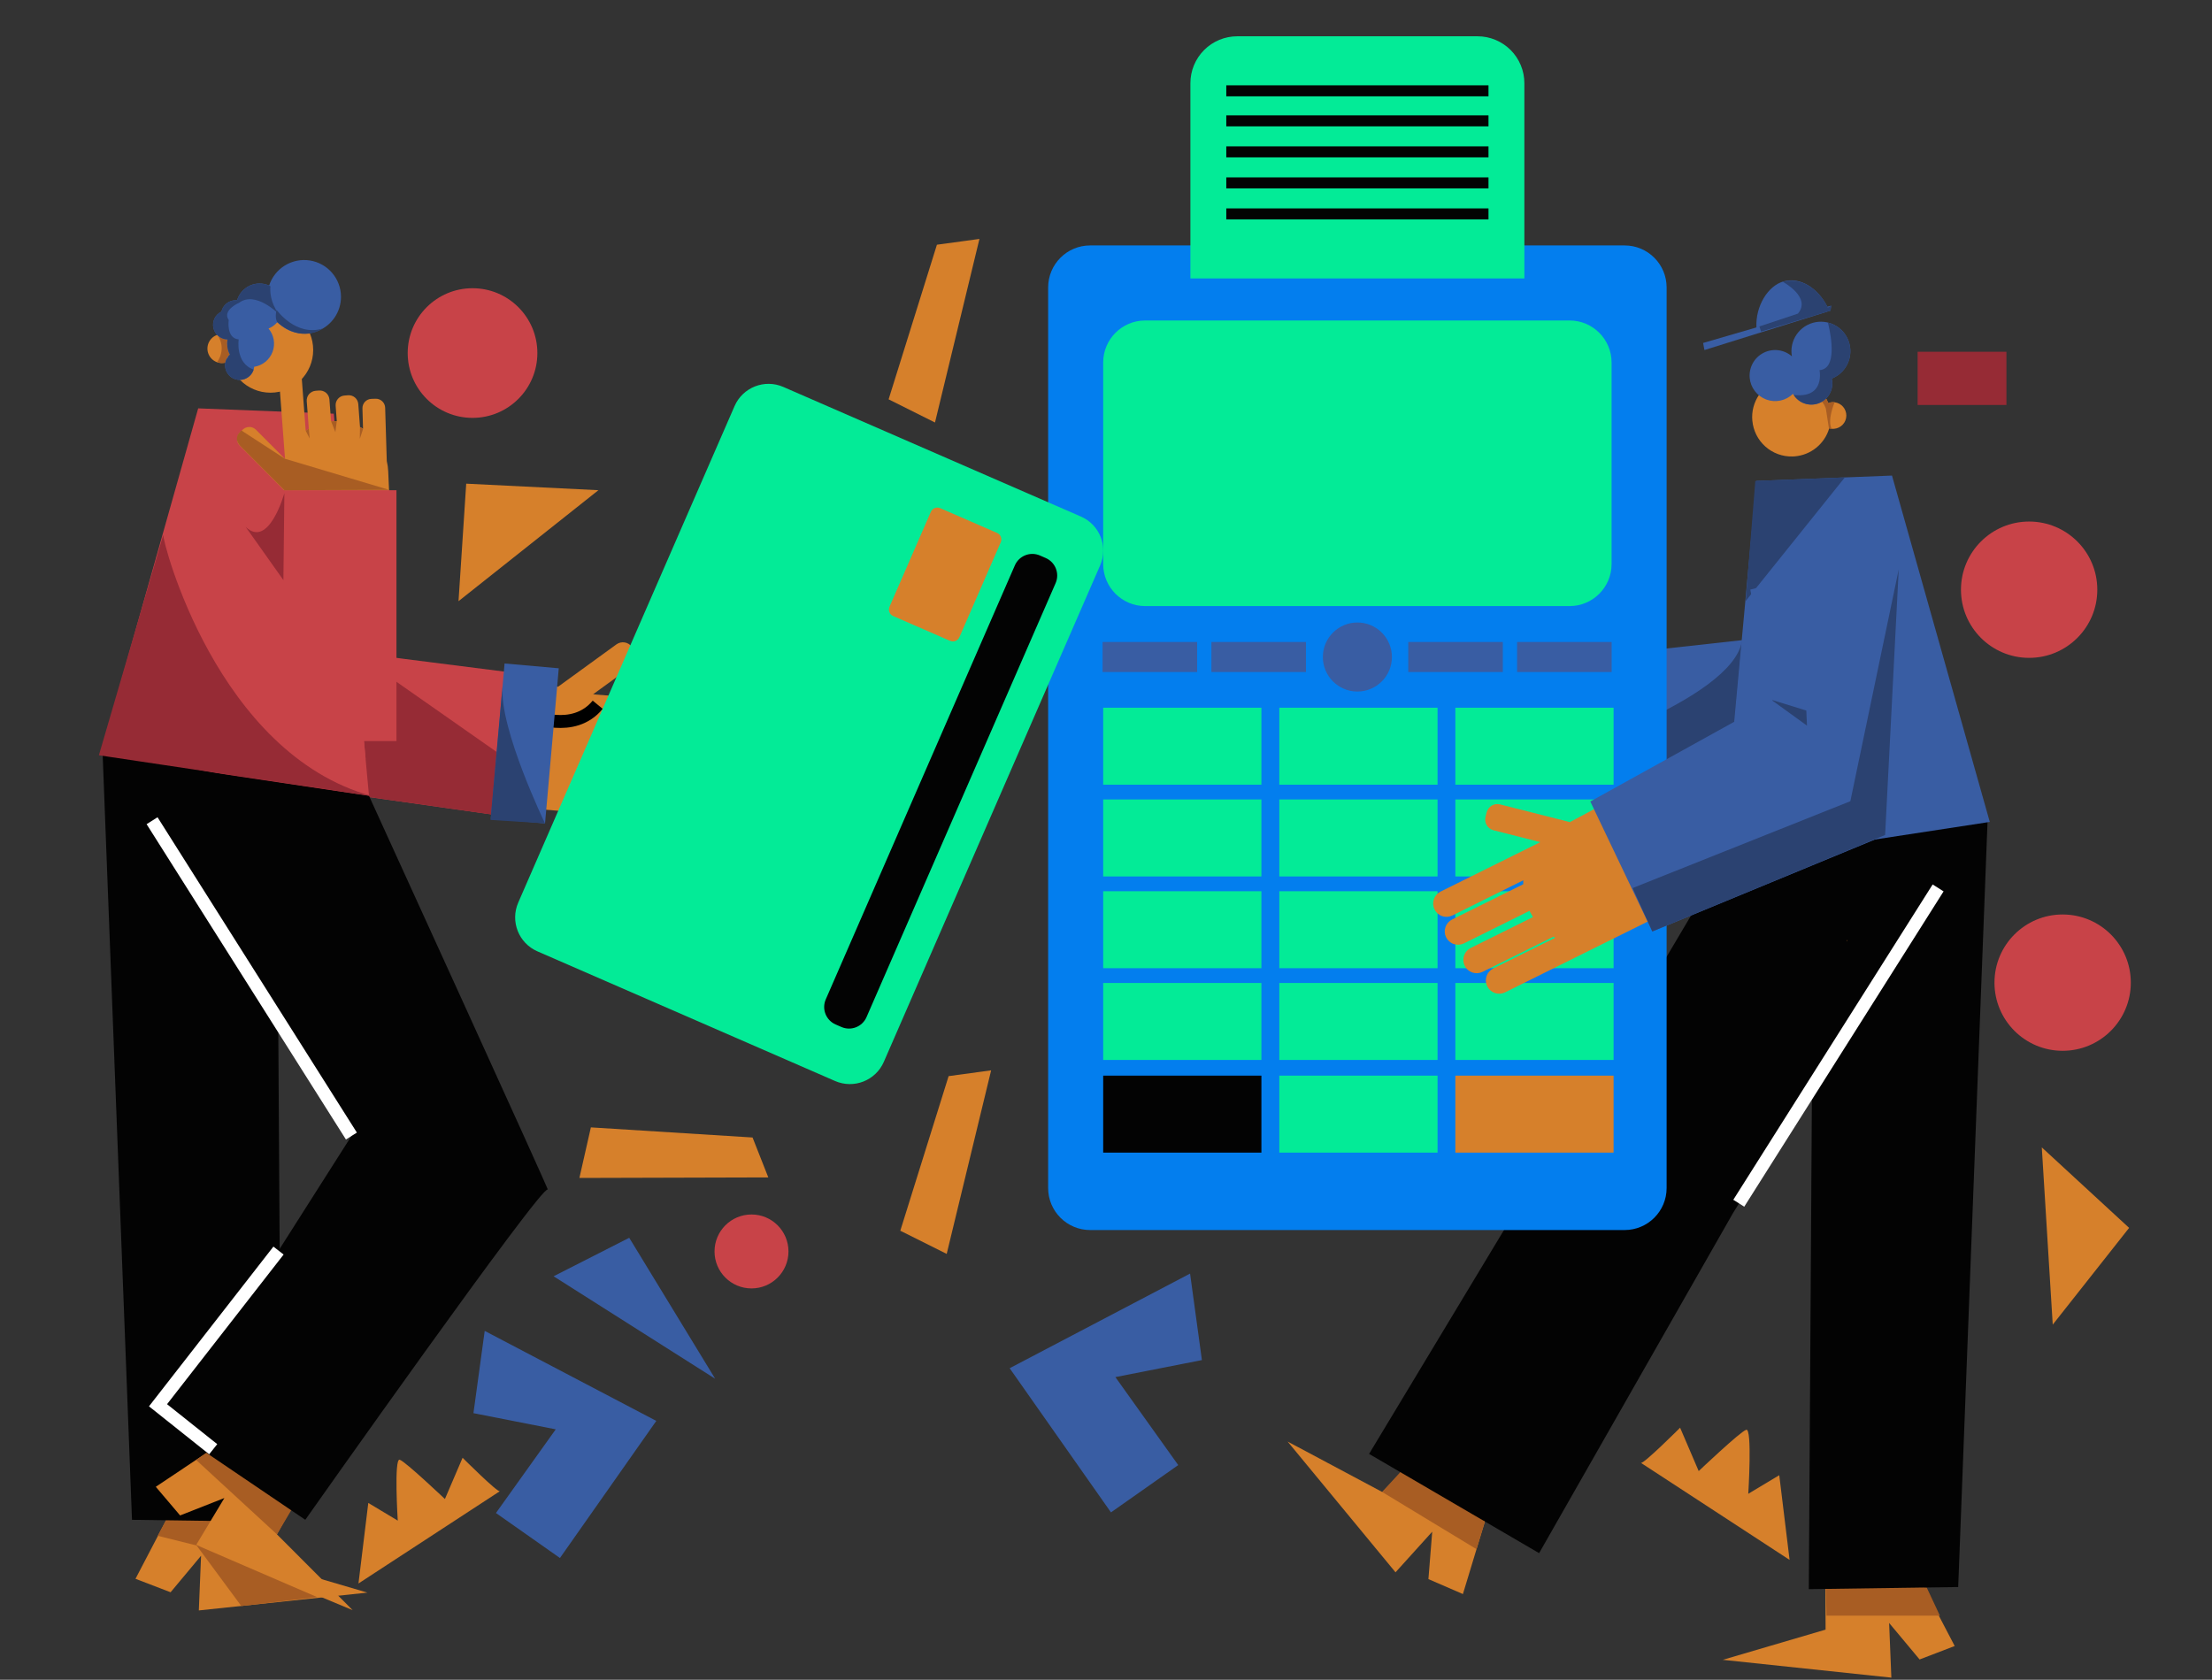 <svg width="395" height="300" viewBox="0 0 395 300" fill="none" xmlns="http://www.w3.org/2000/svg">
<rect x="0" y="0" width="395" height="300" fill="#333333" stroke="none"/>
<g clip-path="url(#clip0_108_456)">
<path d="M249.2 280.81L255.754 273.556L255.075 282.024L261.233 284.693L263.665 276.676L265.145 271.792L266.644 266.849L254.678 258.378L251.87 261.267L246.82 266.462L229.933 257.458L249.2 280.81Z" fill="#D6802B"/>
<path d="M251.694 261.13L246.82 266.462L263.665 276.676L265.145 271.792L251.869 261.267L251.694 261.13Z" fill="#A85D23"/>
<path d="M353.043 146.733L309.47 216.642L274.842 277.386L244.479 259.663C244.479 259.663 278.409 203.341 277.612 204.67C276.815 206 307.93 153.44 307.93 153.44L353.043 146.733Z" fill="#030303"/>
<path d="M264.302 121.52L264.564 121.503L264.48 121.44C264.418 121.464 264.36 121.49 264.302 121.52Z" fill="#D6802B"/>
<path d="M242.508 125.319C242.528 125.631 242.61 125.936 242.748 126.217C242.886 126.497 243.077 126.748 243.312 126.954C243.547 127.16 243.82 127.318 244.116 127.419C244.412 127.52 244.725 127.562 245.037 127.541L259.138 126.625C259.035 126.836 258.938 127.051 258.85 127.27L244.748 128.187C244.212 128.222 243.703 128.437 243.304 128.798C242.906 129.159 242.641 129.644 242.554 130.175C242.466 130.705 242.561 131.249 242.822 131.719C243.083 132.189 243.496 132.557 243.993 132.762C244.33 132.9 244.693 132.96 245.056 132.938L258.051 132.094C258.051 132.22 258.068 132.349 258.081 132.478C258.109 132.775 258.149 133.065 258.201 133.354L245.845 134.161C245.533 134.181 245.229 134.263 244.948 134.401C244.668 134.539 244.417 134.731 244.211 134.966C244.005 135.201 243.847 135.474 243.746 135.77C243.645 136.066 243.604 136.379 243.624 136.691C243.644 137.003 243.726 137.308 243.864 137.588C244.002 137.869 244.194 138.119 244.429 138.325C244.664 138.532 244.937 138.69 245.233 138.79C245.529 138.891 245.842 138.933 246.154 138.912L260.208 137.999C260.283 138.096 260.357 138.194 260.434 138.289L248.093 139.096C247.782 139.117 247.477 139.198 247.196 139.336C246.916 139.474 246.665 139.666 246.459 139.901C246.253 140.136 246.095 140.409 245.994 140.705C245.893 141.001 245.852 141.314 245.872 141.626C245.892 141.938 245.974 142.243 246.112 142.523C246.25 142.804 246.442 143.054 246.677 143.261C246.912 143.467 247.185 143.625 247.481 143.725C247.777 143.826 248.09 143.868 248.402 143.847L276.706 142.009L276.687 141.715L284.366 140.98L282.268 119.156L270.81 120.255L260.521 112.531C260.314 112.376 260.079 112.263 259.828 112.198C259.577 112.134 259.316 112.12 259.059 112.156C258.803 112.193 258.556 112.28 258.333 112.411C258.11 112.543 257.916 112.718 257.76 112.925L257.276 113.571C257.121 113.778 257.007 114.013 256.943 114.264C256.878 114.515 256.864 114.776 256.9 115.032C256.937 115.289 257.023 115.536 257.155 115.758C257.287 115.981 257.461 116.176 257.668 116.332L264.48 121.443L264.564 121.506L264.303 121.523L244.729 122.795C244.1 122.836 243.513 123.125 243.097 123.598C242.68 124.071 242.469 124.69 242.508 125.319Z" fill="#D6802B"/>
<path d="M317.796 94.891L312.557 114.163L275.598 118.249L276.864 143.941L334.805 136.671L339.789 103.725L317.796 94.891Z" fill="#395DA3"/>
<path d="M275.644 119.781L272.727 142.235L276.976 142.083L275.644 119.781Z" fill="#A85D23"/>
<path d="M260.346 123.12C260.346 123.12 254.913 131.361 261.251 141.033" stroke="black" stroke-width="2.31" stroke-miterlimit="10"/>
<path d="M275.46 125.508C275.46 125.508 267.946 128.716 263.697 123.36" stroke="black" stroke-width="2.31" stroke-miterlimit="10"/>
<path d="M311.088 114.368L308.789 140.027L276.871 143.846L276.548 135.32C276.548 135.32 309.478 125.182 311.088 114.368Z" fill="#2B4271"/>
<path d="M194.674 219.682H290.105C294.251 219.682 297.611 216.322 297.611 212.176V51.339C297.611 47.193 294.251 43.833 290.105 43.833H194.674C190.529 43.833 187.168 47.193 187.168 51.339V212.176C187.168 216.322 190.529 219.682 194.674 219.682Z" fill="#037EEE"/>
<path d="M204.502 108.245L280.276 108.245C284.421 108.245 287.782 104.885 287.782 100.739V64.741C287.782 60.596 284.421 57.236 280.276 57.236L204.502 57.236C200.357 57.236 196.997 60.596 196.997 64.741V100.739C196.997 104.885 200.357 108.245 204.502 108.245Z" fill="#03EB97"/>
<path d="M242.39 123.505C245.795 123.505 248.555 120.745 248.555 117.34C248.555 113.936 245.795 111.176 242.39 111.176C238.985 111.176 236.225 113.936 236.225 117.34C236.225 120.745 238.985 123.505 242.39 123.505Z" fill="#395DA3"/>
<path d="M270.908 120.021H287.796V114.66H270.908V120.021Z" fill="#395DA3"/>
<path d="M251.474 120.021H268.363V114.66H251.474V120.021Z" fill="#395DA3"/>
<path d="M216.322 120.021H233.211V114.66H216.322V120.021Z" fill="#395DA3"/>
<path d="M196.889 120.021H213.777V114.66H196.889V120.021Z" fill="#395DA3"/>
<path d="M259.885 140.144H288.14V126.396H259.885V140.144Z" fill="#03EB97"/>
<path d="M228.45 140.144H256.705V126.396H228.45V140.144Z" fill="#03EB97"/>
<path d="M196.997 140.144H225.251V126.396H196.997V140.144Z" fill="#03EB97"/>
<path d="M259.885 156.529H288.14V142.781H259.885V156.529Z" fill="#03EB97"/>
<path d="M228.45 156.529H256.705V142.781H228.45V156.529Z" fill="#03EB97"/>
<path d="M196.997 156.529H225.251V142.781H196.997V156.529Z" fill="#03EB97"/>
<path d="M259.885 172.917H288.14V159.169H259.885V172.917Z" fill="#03EB97"/>
<path d="M228.45 172.917H256.705V159.169H228.45V172.917Z" fill="#03EB97"/>
<path d="M196.997 172.917H225.251V159.169H196.997V172.917Z" fill="#03EB97"/>
<path d="M259.885 189.302H288.14V175.554H259.885V189.302Z" fill="#03EB97"/>
<path d="M228.45 189.302H256.705V175.554H228.45V189.302Z" fill="#03EB97"/>
<path d="M196.997 189.302H225.251V175.554H196.997V189.302Z" fill="#03EB97"/>
<path d="M259.885 205.853H288.14V192.105H259.885V205.853Z" fill="#D6802B"/>
<path d="M228.45 205.853H256.705V192.105H228.45V205.853Z" fill="#03EB97"/>
<path d="M196.997 205.853H225.251V192.105H196.997V205.853Z" fill="#030303"/>
<path d="M272.208 49.73L212.572 49.73V14.855C212.572 12.634 213.454 10.504 215.024 8.934C216.595 7.363 218.725 6.481 220.946 6.481L263.834 6.481C264.934 6.481 266.023 6.698 267.039 7.119C268.055 7.539 268.978 8.156 269.756 8.934C270.533 9.711 271.15 10.635 271.571 11.651C271.992 12.667 272.208 13.755 272.208 14.855V49.73Z" fill="#03EB97"/>
<path d="M218.98 17.203L265.802 17.203V15.238L218.98 15.238V17.203Z" fill="#030303"/>
<path d="M218.98 22.566L265.802 22.566V20.6L218.98 20.6V22.566Z" fill="#030303"/>
<path d="M218.98 28.105L265.802 28.105V26.139L218.98 26.139V28.105Z" fill="#030303"/>
<path d="M218.98 33.646L265.802 33.646V31.681L218.98 31.681V33.646Z" fill="#030303"/>
<path d="M218.98 39.187L265.802 39.187V37.221L218.98 37.221V39.187Z" fill="#030303"/>
<path d="M32.827 265.439L24.196 281.967L30.461 284.372L35.904 277.85L35.505 287.617L65.611 284.436L47.251 279.041L47.299 267.767L32.827 265.439Z" fill="#D6802B"/>
<path d="M29.877 271.095L47.504 271.821L47.251 279.041L28.151 274.287L29.877 271.095Z" fill="#A85D23"/>
<path d="M106.16 124.015L105.895 123.993L105.982 123.93L106.16 124.015Z" fill="#D6802B"/>
<path d="M125.322 130.346L111.239 129.204C111.339 129.417 111.432 129.633 111.518 129.849L125.601 130.992C126.213 131.042 126.782 131.327 127.189 131.787C127.595 132.247 127.809 132.846 127.784 133.459C127.76 134.073 127.499 134.653 127.057 135.079C126.615 135.504 126.025 135.743 125.411 135.744C125.346 135.744 125.282 135.744 125.216 135.744L112.237 134.691C112.228 134.818 112.217 134.947 112.202 135.075C112.168 135.37 112.125 135.662 112.068 135.949L124.407 136.951C125.001 137.024 125.546 137.317 125.933 137.772C126.321 138.228 126.522 138.812 126.498 139.41C126.474 140.008 126.226 140.574 125.804 140.997C125.381 141.42 124.814 141.669 124.217 141.693C124.152 141.693 124.088 141.693 124.022 141.693L109.981 140.553C109.907 140.652 109.83 140.747 109.751 140.841L122.08 141.841C122.692 141.892 123.261 142.177 123.667 142.637C124.074 143.096 124.287 143.696 124.263 144.309C124.238 144.922 123.978 145.503 123.535 145.928C123.093 146.354 122.504 146.593 121.89 146.594C121.825 146.594 121.761 146.594 121.694 146.586L93.424 144.289L93.448 143.997L85.782 143.145L88.227 121.359L99.664 122.642L110.077 115.084C110.5 114.777 111.028 114.651 111.545 114.734C112.061 114.816 112.524 115.1 112.831 115.523L113.316 116.185C113.622 116.609 113.747 117.137 113.664 117.653C113.582 118.169 113.297 118.632 112.873 118.938L105.982 123.941L105.895 124.004L106.16 124.026L125.716 125.601C126.328 125.652 126.897 125.937 127.303 126.397C127.71 126.857 127.923 127.456 127.899 128.069C127.874 128.683 127.614 129.263 127.171 129.689C126.729 130.114 126.14 130.353 125.526 130.354C125.453 130.354 125.393 130.351 125.322 130.346Z" fill="#D6802B"/>
<path d="M110.088 125.677C110.088 125.677 115.388 134.006 108.894 143.579" stroke="black" stroke-width="2.31" stroke-miterlimit="10"/>
<path d="M94.936 127.822C94.936 127.822 102.398 131.152 106.733 125.863" stroke="black" stroke-width="2.31" stroke-miterlimit="10"/>
<path d="M54.866 96.035L58.028 115.88L94.916 120.562L93.237 146.231L35.418 138.026L27.911 99.432L54.866 96.035Z" fill="#C84348"/>
<path d="M63.565 116.7L94.282 138.213L93.237 146.231L65.894 142.133L63.565 116.7Z" fill="#962B35"/>
<path d="M93.354 137.721L50.635 134.326L28.402 102.469L35.419 138.026L93.237 146.231L93.718 138.449L93.354 137.721Z" fill="#962B35"/>
<path d="M90.102 118.497L87.649 146.201L97.328 147.058L99.781 119.354L90.102 118.497Z" fill="#395DA3"/>
<path d="M97.323 147.048C97.323 147.048 89.223 130.312 89.728 122.634L87.588 146.439L97.323 147.048Z" fill="#2B4271"/>
<path d="M48.3 70.133C52.512 70.133 55.927 66.719 55.927 62.506C55.927 58.294 52.512 54.879 48.3 54.879C44.087 54.879 40.673 58.294 40.673 62.506C40.673 66.719 44.087 70.133 48.3 70.133Z" fill="#D6802B"/>
<path d="M39.629 64.841C41.058 64.841 42.216 63.683 42.216 62.255C42.216 60.826 41.058 59.668 39.629 59.668C38.2 59.668 37.042 60.826 37.042 62.255C37.042 63.683 38.2 64.841 39.629 64.841Z" fill="#D6802B"/>
<path d="M59.602 73.885L35.391 72.931L17.928 134.792L65.894 142.133L59.602 73.885Z" fill="#C84348"/>
<path d="M18.309 134.172L23.57 271.432L50.248 271.813L49.42 140.179L18.309 134.172Z" fill="#030303"/>
<path d="M43.319 255.173L27.819 265.537L32.163 270.653L40.068 267.541L35.033 275.92L62.976 287.569L49.452 274.029L54.902 264.16L43.319 255.173Z" fill="#D6802B"/>
<path d="M37.959 258.699L53.138 267.816L49.452 274.029L35.025 260.741L37.959 258.699Z" fill="#A85D23"/>
<path d="M20.779 135.418L62.752 202.892L29.812 254.695L54.516 271.431C54.516 271.431 97.019 211.13 97.817 212.459C98.614 213.787 65.892 142.133 65.892 142.133L20.779 135.418Z" fill="#030303"/>
<path d="M38.073 258.824L28.218 250.974L49.734 223.347" stroke="white" stroke-width="2.31" stroke-miterlimit="10"/>
<path d="M27.156 146.576L62.752 202.892" stroke="white" stroke-width="2.31" stroke-miterlimit="10"/>
<path d="M35.033 275.92L56.642 285.242L43.094 286.836L35.033 275.92Z" fill="#A85D23"/>
<path d="M38.777 59.743C38.777 59.743 39.198 60.507 40.665 60.607C40.665 60.607 40.239 61.575 41.036 63.297C41.036 63.297 40.271 64.126 40.271 64.791C40.271 64.791 39.275 64.953 38.777 64.657C38.777 64.657 40.603 62.367 38.777 59.743Z" fill="#A85D23"/>
<path d="M64.842 76.576L64.834 76.601V76.569L64.842 76.576Z" fill="#D6802B"/>
<path d="M69.864 96.408L51.192 97.231L50.766 87.579L42.829 79.611L42.806 79.587C42.636 79.411 42.507 79.2 42.429 78.969C42.346 78.723 42.322 78.462 42.357 78.204C42.392 77.948 42.485 77.702 42.631 77.487C42.683 77.41 42.743 77.337 42.808 77.269L42.836 77.24L43.136 76.942L43.329 76.748C43.645 76.433 44.072 76.256 44.518 76.256C44.964 76.256 45.391 76.433 45.706 76.748L50.895 81.954L50.921 82.296C50.942 82.213 50.963 82.135 50.987 82.048L50.895 81.954L49.618 64.935C49.581 64.431 49.745 63.932 50.075 63.548C50.404 63.165 50.873 62.928 51.377 62.89L51.621 62.873C52.126 62.835 52.624 62.999 53.008 63.329C53.391 63.659 53.628 64.127 53.666 64.632L54.589 76.937C54.77 76.808 54.955 76.687 55.146 76.572L54.776 71.645C54.759 71.419 54.787 71.191 54.857 70.975C54.928 70.76 55.041 70.56 55.189 70.388C55.337 70.216 55.518 70.074 55.72 69.972C55.923 69.869 56.144 69.808 56.371 69.791L56.968 69.746C57.424 69.711 57.876 69.858 58.224 70.155C58.572 70.452 58.788 70.874 58.825 71.331L59.119 75.252H59.129C59.277 75.238 59.425 75.228 59.576 75.222C59.726 75.215 59.855 75.212 59.995 75.212H60.142L59.937 72.468C59.904 72.018 60.05 71.572 60.345 71.23C60.64 70.887 61.059 70.676 61.509 70.642L62.154 70.593C62.378 70.576 62.602 70.603 62.815 70.673C63.027 70.743 63.224 70.854 63.393 71C63.563 71.146 63.702 71.324 63.803 71.524C63.903 71.724 63.963 71.942 63.98 72.165L64.286 76.256C64.47 76.35 64.651 76.453 64.827 76.559V76.592L64.835 76.566H64.825L64.722 72.945C64.715 72.727 64.751 72.51 64.828 72.306C64.905 72.102 65.022 71.916 65.171 71.757C65.32 71.598 65.499 71.471 65.697 71.381C65.896 71.292 66.11 71.242 66.328 71.235L67.072 71.213C67.29 71.206 67.507 71.243 67.711 71.321C67.915 71.398 68.101 71.516 68.26 71.665C68.418 71.816 68.546 71.995 68.635 72.195C68.723 72.394 68.772 72.609 68.778 72.827L69.067 82.348C69.211 82.941 69.297 83.546 69.323 84.156L69.864 96.408Z" fill="#D6802B"/>
<path d="M64.842 76.576L64.834 76.601V76.569L64.842 76.576Z" fill="#D6802B"/>
<path d="M50.892 81.954L50.984 82.048C50.959 82.13 50.938 82.209 50.917 82.296L50.892 81.954Z" fill="#D6802B"/>
<path d="M70.798 87.551H48.019V132.351H70.798V87.551Z" fill="#C84348"/>
<path d="M43.878 94.11L50.608 103.607L50.78 88.076C50.78 88.076 48.019 98.078 43.878 94.11Z" fill="#962B35"/>
<path d="M50.984 82.048C50.959 82.13 50.938 82.209 50.917 82.296L50.892 81.954L50.984 82.048Z" fill="#D6802B"/>
<path d="M50.796 87.611H50.722L50.724 87.537L50.796 87.611Z" fill="#A85D23"/>
<path d="M69.48 87.485L50.796 87.553L50.724 87.48L42.829 79.561L42.806 79.537C42.649 79.352 42.521 79.143 42.429 78.919C42.324 78.686 42.284 78.43 42.313 78.177C42.341 77.924 42.437 77.683 42.59 77.479L42.624 77.437L42.801 77.219L43.089 76.866L43.129 76.892L50.875 81.928L69.48 87.485Z" fill="#A85D23"/>
<path d="M50.861 87.611V87.674L50.796 87.611H50.861Z" fill="#A85D23"/>
<path d="M55.296 78.305L54.591 76.932C54.771 76.803 54.957 76.682 55.147 76.567L55.296 78.305Z" fill="#A85D23"/>
<path d="M60.137 75.218L59.889 77.179L59.129 75.257C59.277 75.243 59.426 75.233 59.576 75.226C59.726 75.22 59.855 75.217 59.995 75.217L60.137 75.218Z" fill="#A85D23"/>
<path d="M64.841 76.577L64.833 76.603L64.414 77.894L64.252 78.368L64.28 76.27C64.464 76.364 64.645 76.467 64.82 76.574L64.841 76.577Z" fill="#A85D23"/>
<path d="M84.382 74.631C90.775 74.631 95.959 69.447 95.959 63.053C95.959 56.659 90.775 51.476 84.382 51.476C77.987 51.476 72.804 56.659 72.804 63.053C72.804 69.447 77.987 74.631 84.382 74.631Z" fill="#C84348"/>
<path d="M89.271 266.316L64.012 282.806L65.766 268.421L71.029 271.579C71.029 271.579 70.327 260.352 71.379 260.702C72.431 261.052 79.448 267.719 79.448 267.719L82.606 260.352C82.606 260.352 88.921 266.667 89.271 266.316Z" fill="#D6802B"/>
<path d="M86.554 237.692L117.197 253.767L99.992 278.255L88.563 270.219L99.238 255.275L84.544 252.386L86.554 237.692Z" fill="#395DA3"/>
<path d="M137.198 210.282L103.465 210.377L105.514 201.346L134.386 203.153L137.198 210.282Z" fill="#D6802B"/>
<path d="M112.362 221.065L127.709 246.239L98.856 227.937L112.362 221.065Z" fill="#395DA3"/>
<path d="M81.878 107.369L106.859 87.548L83.253 86.381L81.878 107.369Z" fill="#D6802B"/>
<path d="M134.197 230.107C137.843 230.107 140.799 227.151 140.799 223.505C140.799 219.859 137.843 216.903 134.197 216.903C130.551 216.903 127.595 219.859 127.595 223.505C127.595 227.151 130.551 230.107 134.197 230.107Z" fill="#C84348"/>
<path d="M60.892 53.004C60.893 54.321 60.498 55.607 59.76 56.696C59.021 57.786 57.972 58.629 56.749 59.116C55.526 59.602 54.185 59.711 52.899 59.427C51.614 59.143 50.443 58.48 49.539 57.523C49.11 58.029 48.566 58.425 47.953 58.678C48.431 59.246 48.75 59.931 48.876 60.663C49.002 61.395 48.931 62.148 48.671 62.843C48.41 63.538 47.969 64.152 47.392 64.621C46.816 65.089 46.126 65.396 45.392 65.51C45.375 65.677 45.342 65.842 45.293 66.003C45.189 66.344 45.017 66.659 44.786 66.93C44.556 67.201 44.272 67.421 43.953 67.579C43.634 67.736 43.286 67.826 42.93 67.844C42.575 67.861 42.22 67.806 41.887 67.681C41.554 67.556 41.249 67.365 40.993 67.118C40.737 66.871 40.534 66.575 40.397 66.246C40.259 65.918 40.191 65.566 40.195 65.21C40.199 64.854 40.276 64.503 40.421 64.178C40.57 63.854 40.783 63.563 41.047 63.323C40.731 62.726 40.565 62.062 40.563 61.386C40.563 61.13 40.587 60.875 40.633 60.623C40.043 60.617 39.472 60.412 39.014 60.04C38.556 59.668 38.238 59.152 38.111 58.576C37.984 57.999 38.056 57.397 38.316 56.867C38.575 56.338 39.007 55.912 39.54 55.659C39.669 55.081 39.992 54.564 40.454 54.194C40.917 53.824 41.491 53.622 42.083 53.622C42.169 53.622 42.253 53.622 42.337 53.633C42.505 53.061 42.794 52.531 43.184 52.08C43.575 51.629 44.057 51.266 44.599 51.016C45.14 50.766 45.729 50.635 46.326 50.632C46.923 50.629 47.513 50.753 48.058 50.996C48.539 49.506 49.537 48.236 50.871 47.415C52.205 46.594 53.789 46.277 55.336 46.52C56.884 46.763 58.294 47.55 59.313 48.741C60.331 49.931 60.891 51.446 60.892 53.012V53.004Z" fill="#395DA3"/>
<path d="M49.404 55.354C49.404 55.354 52.793 60.136 57.605 58.675C57.605 58.675 53.953 61.43 49.502 57.545C49.502 57.552 49.005 56.722 49.404 55.354Z" fill="#2B4271"/>
<path d="M29.154 95.507C28.976 96.592 38.738 134.618 66.433 142.188L17.658 134.887L29.154 95.507Z" fill="#962B35"/>
<path d="M45.293 66.005C45.189 66.345 45.017 66.66 44.786 66.931C44.556 67.202 44.272 67.423 43.953 67.58C43.634 67.738 43.286 67.828 42.931 67.845C42.575 67.863 42.22 67.808 41.887 67.683C41.554 67.558 41.25 67.367 40.993 67.12C40.737 66.873 40.534 66.576 40.397 66.248C40.26 65.92 40.191 65.567 40.195 65.211C40.199 64.856 40.276 64.505 40.421 64.18C40.53 64.026 40.65 63.881 40.781 63.746L40.736 63.662C40.83 63.539 40.934 63.426 41.049 63.323C40.732 62.726 40.566 62.062 40.565 61.386C40.565 61.13 40.588 60.875 40.634 60.623C40.044 60.617 39.474 60.412 39.016 60.04C38.558 59.668 38.239 59.152 38.112 58.576C37.986 57.999 38.058 57.397 38.318 56.868C38.577 56.338 39.009 55.912 39.542 55.659C39.671 55.081 39.994 54.564 40.456 54.194C40.918 53.824 41.493 53.622 42.085 53.622C42.171 53.622 42.255 53.622 42.339 53.633C42.514 53.041 42.819 52.495 43.231 52.035C43.642 51.574 44.151 51.21 44.72 50.97C45.289 50.729 45.904 50.618 46.522 50.643C47.139 50.669 47.743 50.831 48.29 51.118C48.203 52.021 48.25 53.937 49.735 56.044C49.635 55.944 45.586 51.918 42.7 54.072C42.7 54.072 39.613 55.388 40.847 57.158C40.847 57.158 40.353 60.408 42.623 60.615C42.623 60.6 41.975 64.848 45.293 66.005Z" fill="#2B4271"/>
<path d="M193.033 92.261L139.88 69.106C136.53 67.646 132.631 69.179 131.171 72.529L92.543 161.198C91.084 164.548 92.616 168.447 95.967 169.907L149.12 193.062C152.47 194.522 156.369 192.989 157.828 189.639L196.456 100.97C197.916 97.62 196.383 93.721 193.033 92.261Z" fill="#03EB97"/>
<path d="M186.741 99.662L185.707 99.211C183.983 98.46 181.976 99.249 181.225 100.973L147.458 178.485C146.706 180.209 147.495 182.216 149.219 182.967L150.254 183.417C151.978 184.168 153.984 183.38 154.735 181.655L188.503 104.144C189.254 102.42 188.465 100.413 186.741 99.662Z" fill="#030303"/>
<path d="M178.052 95.181L167.891 90.755C167.251 90.475 166.505 90.769 166.226 91.409L158.841 108.36C158.562 109.001 158.855 109.746 159.496 110.025L169.657 114.452C170.298 114.731 171.043 114.438 171.323 113.797L178.707 96.847C178.986 96.206 178.693 95.46 178.052 95.181Z" fill="#D6802B"/>
<path d="M337.742 299.621L337.344 289.854L342.787 296.375L349.052 293.971L345.352 286.884L343.576 283.483L340.421 277.44L325.949 279.771L325.997 291.045L307.637 296.438L337.742 299.621Z" fill="#D6802B"/>
<path d="M344.036 283.483L346.407 288.545H326.16L326.045 283.597L344.036 283.483Z" fill="#A85D23"/>
<path d="M354.939 146.176L349.678 283.436L323.002 283.817L323.828 152.184L354.939 146.176Z" fill="#030303"/>
<path d="M307.354 154.135L308.739 153.924L355.32 146.794L344.322 107.835L337.962 85.309L337.857 84.935L315.095 85.832L313.646 85.89L307.354 154.135Z" fill="#395DA3"/>
<path d="M329.77 168.14L329.838 167.888L329.749 167.948C329.754 168.011 329.762 168.076 329.77 168.14Z" fill="#D6802B"/>
<path d="M329.439 85.261L311.721 107.351L313.448 85.895L329.439 85.261Z" fill="#2B4271"/>
<path d="M312.918 75.112C313.072 76.897 313.903 78.557 315.241 79.749C316.579 80.942 318.323 81.577 320.114 81.525C320.247 81.525 320.379 81.514 320.513 81.502C321.92 81.382 323.258 80.84 324.352 79.948C325.446 79.055 326.245 77.854 326.645 76.5C326.646 76.496 326.646 76.493 326.645 76.49C326.725 76.222 326.788 75.949 326.836 75.673C326.918 75.18 326.947 74.679 326.923 74.179C326.923 74.087 326.913 73.995 326.905 73.903C326.85 73.246 326.701 72.6 326.463 71.984C326.449 71.945 326.434 71.907 326.416 71.868C326.399 71.829 326.389 71.797 326.374 71.763C326.305 71.602 326.229 71.44 326.147 71.279C325.403 69.831 324.178 68.687 322.684 68.042C321.189 67.397 319.516 67.292 317.952 67.745C316.389 68.198 315.031 69.18 314.112 70.524C313.192 71.867 312.769 73.489 312.913 75.11L312.918 75.112Z" fill="#D6802B"/>
<path d="M324.948 74.415C324.988 74.882 325.166 75.326 325.457 75.693C325.749 76.059 326.143 76.332 326.589 76.475L326.642 76.492C326.756 76.526 326.873 76.551 326.991 76.567C327.167 76.592 327.345 76.596 327.522 76.58C328.109 76.531 328.657 76.266 329.06 75.836C329.463 75.406 329.692 74.842 329.703 74.253C329.714 73.664 329.506 73.092 329.12 72.647C328.733 72.202 328.196 71.917 327.611 71.845C327.445 71.824 327.278 71.821 327.112 71.836C326.8 71.863 326.497 71.951 326.219 72.095C325.941 72.24 325.694 72.438 325.493 72.677C325.292 72.917 325.14 73.194 325.046 73.493C324.952 73.792 324.917 74.106 324.945 74.418L324.948 74.415Z" fill="#D6802B"/>
<path d="M325.243 71.676L325.387 71.787C325.557 71.959 325.695 72.161 325.793 72.383C325.885 72.563 325.967 72.748 326.039 72.936L326.589 76.475C326.605 76.486 326.622 76.494 326.639 76.501C326.752 76.542 326.871 76.564 326.991 76.567H327.073C326.936 76.287 326.854 75.983 326.831 75.672C326.793 75.172 326.823 74.669 326.918 74.177C327.072 73.378 327.304 72.596 327.611 71.842C327.445 71.821 327.278 71.818 327.112 71.832C326.891 71.852 326.674 71.903 326.466 71.983C326.452 71.944 326.437 71.905 326.42 71.866L326.371 71.884L326.41 71.863C326.41 71.863 326.399 71.825 326.378 71.761C326.323 71.591 326.247 71.428 326.15 71.277C326.115 71.225 326.072 71.178 326.024 71.137C325.782 71.342 325.52 71.522 325.243 71.676ZM326.56 75.364C326.591 75.686 326.612 76.038 326.62 76.416L326.56 75.364Z" fill="#A85D23"/>
<path d="M312.444 67.467C312.518 68.329 312.836 69.152 313.36 69.84C313.884 70.528 314.593 71.053 315.404 71.353C316.215 71.654 317.094 71.717 317.94 71.537C318.786 71.356 319.563 70.939 320.181 70.333C320.219 70.4 320.258 70.466 320.3 70.53C320.751 71.235 321.425 71.769 322.215 72.046C323.005 72.322 323.865 72.326 324.657 72.057C325.449 71.788 326.129 71.261 326.586 70.56C327.044 69.859 327.253 69.026 327.181 68.192C327.17 68.066 327.154 67.942 327.131 67.821L327.117 67.754C327.107 67.708 327.096 67.661 327.085 67.614C328.101 67.215 328.968 66.51 329.566 65.596C330.163 64.682 330.462 63.605 330.42 62.514C330.378 61.423 329.997 60.372 329.331 59.507C328.665 58.642 327.746 58.005 326.702 57.686C326.058 57.486 325.381 57.414 324.709 57.473C324.02 57.532 323.35 57.727 322.737 58.045C322.123 58.363 321.579 58.799 321.134 59.328C320.689 59.857 320.352 60.468 320.144 61.127C319.935 61.786 319.858 62.479 319.918 63.168C319.93 63.329 319.951 63.481 319.979 63.634C319.294 63.039 318.446 62.661 317.545 62.55C316.644 62.439 315.73 62.6 314.92 63.012C314.111 63.423 313.443 64.067 313.002 64.861C312.561 65.655 312.367 66.562 312.446 67.467H312.444Z" fill="#395DA3"/>
<path d="M326.41 57.613C326.612 58.385 328.062 64.256 325.956 65.742C325.649 65.955 325.29 66.081 324.917 66.107C325.026 66.726 325.023 67.361 324.906 67.979C324.631 69.354 323.615 70.921 320.298 70.537C320.749 71.242 321.423 71.775 322.213 72.052C323.003 72.329 323.863 72.333 324.655 72.064C325.448 71.794 326.127 71.267 326.584 70.567C327.042 69.866 327.252 69.032 327.18 68.198C327.168 68.072 327.152 67.948 327.13 67.827L327.083 67.774L327.115 67.761C327.105 67.714 327.094 67.667 327.083 67.62C328.099 67.222 328.966 66.516 329.564 65.603C330.162 64.689 330.46 63.611 330.418 62.52C330.376 61.429 329.996 60.378 329.329 59.513C328.663 58.648 327.744 58.012 326.7 57.692L326.41 57.613Z" fill="#2B4271"/>
<path d="M273.303 163.021C273.444 163.285 273.593 163.539 273.751 163.783L262.661 169.286C262.379 169.421 262.127 169.61 261.918 169.843C261.709 170.075 261.548 170.347 261.444 170.642C261.34 170.937 261.295 171.249 261.312 171.561C261.329 171.873 261.407 172.179 261.542 172.461C261.677 172.743 261.866 172.996 262.099 173.205C262.332 173.413 262.603 173.574 262.898 173.678C263.193 173.782 263.505 173.827 263.817 173.81C264.13 173.793 264.435 173.715 264.717 173.58L264.777 173.551L277.395 167.291C277.5 167.354 277.608 167.414 277.718 167.472L266.639 172.969C266.083 173.249 265.658 173.736 265.457 174.325C265.255 174.915 265.293 175.56 265.562 176.122C265.83 176.684 266.309 177.118 266.894 177.331C267.479 177.545 268.125 177.52 268.692 177.263L268.753 177.234L294.163 164.628L295.076 164.162L300.833 160.725L290.487 141.396L280.339 146.825L267.867 143.663C267.616 143.6 267.355 143.586 267.099 143.624C266.842 143.661 266.596 143.748 266.373 143.881C266.151 144.014 265.956 144.189 265.802 144.397C265.647 144.604 265.534 144.84 265.471 145.092L265.269 145.882C265.141 146.389 265.219 146.926 265.487 147.376C265.754 147.825 266.189 148.15 266.696 148.279L274.952 150.377L275.055 150.403L274.82 150.519L257.249 159.233C256.686 159.51 256.256 159.998 256.05 160.59C255.845 161.182 255.882 161.831 256.152 162.397C256.423 162.962 256.905 163.398 257.495 163.61C258.085 163.822 258.735 163.792 259.303 163.528L259.364 163.497L272.023 157.218C272.008 157.452 272.002 157.687 272.002 157.923L259.34 164.201C258.771 164.473 258.333 164.961 258.123 165.557C257.913 166.152 257.948 166.807 258.221 167.376C258.494 167.945 258.981 168.383 259.577 168.593C260.172 168.803 260.827 168.768 261.396 168.495L261.457 168.465L273.12 162.677C273.183 162.792 273.241 162.908 273.303 163.021Z" fill="#D6802B"/>
<path d="M283.983 143.14L295.055 166.36L336.498 149.239L338.389 98.69L312.552 105.301L316.492 125.027L316.511 125.125L316.503 125.13L283.983 143.14Z" fill="#395DA3"/>
<path d="M316.503 125.13L322.674 129.594L322.556 126.902L316.492 125.027L316.511 125.126L316.503 125.13Z" fill="#2B4271"/>
<path d="M291.791 158.501L330.421 143.092L339.059 101.691L336.629 149.125L295.054 166.36L291.55 158.628L291.791 158.501Z" fill="#2B4271"/>
<path d="M304.365 62.517L326.881 55.477L326.989 54.595L326.321 54.789C324.604 51.4 321.43 49.446 318.523 50.246C315.652 51.038 313.462 54.731 313.648 58.477L304.126 61.251L304.365 62.517Z" fill="#395DA3"/>
<path d="M318.325 50.307C318.325 50.307 323.538 53.082 321.057 56.007L314.176 58.299L314.481 59.221L326.886 55.477L326.994 54.594L326.394 54.928C326.394 54.928 323.812 49.076 318.325 50.307Z" fill="#2B4271"/>
<path d="M358.291 62.822H342.435V72.331H358.291V62.822Z" fill="#962B35"/>
<path d="M362.346 117.492C369.069 117.492 374.519 112.042 374.519 105.319C374.519 98.596 369.069 93.146 362.346 93.146C355.623 93.146 350.173 98.596 350.173 105.319C350.173 112.042 355.623 117.492 362.346 117.492Z" fill="#C84348"/>
<path d="M366.56 236.576L364.606 204.919L380.199 219.292L366.56 236.576Z" fill="#D6802B"/>
<path d="M293.011 261.254L319.569 278.591L317.725 263.466L312.193 266.786C312.193 266.786 312.93 254.983 311.823 255.351C310.716 255.719 303.339 262.729 303.339 262.729L300.02 254.983C300.02 254.983 293.379 261.622 293.011 261.254Z" fill="#D6802B"/>
<path d="M212.514 227.457L180.295 244.359L198.385 270.107L210.4 261.657L199.177 245.944L214.626 242.906L212.514 227.457Z" fill="#395DA3"/>
<path d="M368.329 187.669C375.052 187.669 380.502 182.219 380.502 175.496C380.502 168.773 375.052 163.323 368.329 163.323C361.606 163.323 356.156 168.773 356.156 175.496C356.156 182.219 361.606 187.669 368.329 187.669Z" fill="#C84348"/>
<path d="M174.9 42.672L166.962 75.459L158.68 71.318L167.307 43.707L174.9 42.672Z" fill="#D6802B"/>
<path d="M176.989 191.158L169.052 223.944L160.768 219.803L169.396 192.192L176.989 191.158Z" fill="#D6802B"/>
<path d="M346.092 158.58L310.496 214.895" stroke="white" stroke-width="2.31" stroke-miterlimit="10"/>
<path d="M-16.508 469.267C-28.846 519.354 -1.9 568.889 15.078 617.363C29.043 657.384 36.352 699.24 36.757 741.507C37.101 772.909 33.585 804.541 37.621 835.682C42.284 875.448 60.886 912.483 90.588 941.132C105.513 955.279 123.503 966.343 143.414 973.621C163.326 980.9 184.725 984.233 206.251 983.411C247.033 981.069 284.501 962.341 322.801 949.089C359.664 936.369 398.195 928.524 437.247 925.787C463.307 923.931 489.57 924.381 515.606 921.818C583.794 914.989 659.506 881.041 694.47 823.356C760.228 714.73 705.512 566.795 594.646 506.765C542.97 478.785 482.617 466.156 422.467 464.135C379.459 462.726 335.163 466.423 294.258 454.956C249.077 442.45 212.659 412.912 170.658 393.619C93.291 358.087 4.242 385.328 -16.508 469.267Z" fill="#3598F1" fill-opacity="0.2"/>
</g>
<defs>
<clipPath id="clip0_108_456">
<rect width="394.566" height="300" fill="white"/>
</clipPath>
</defs>
</svg>
